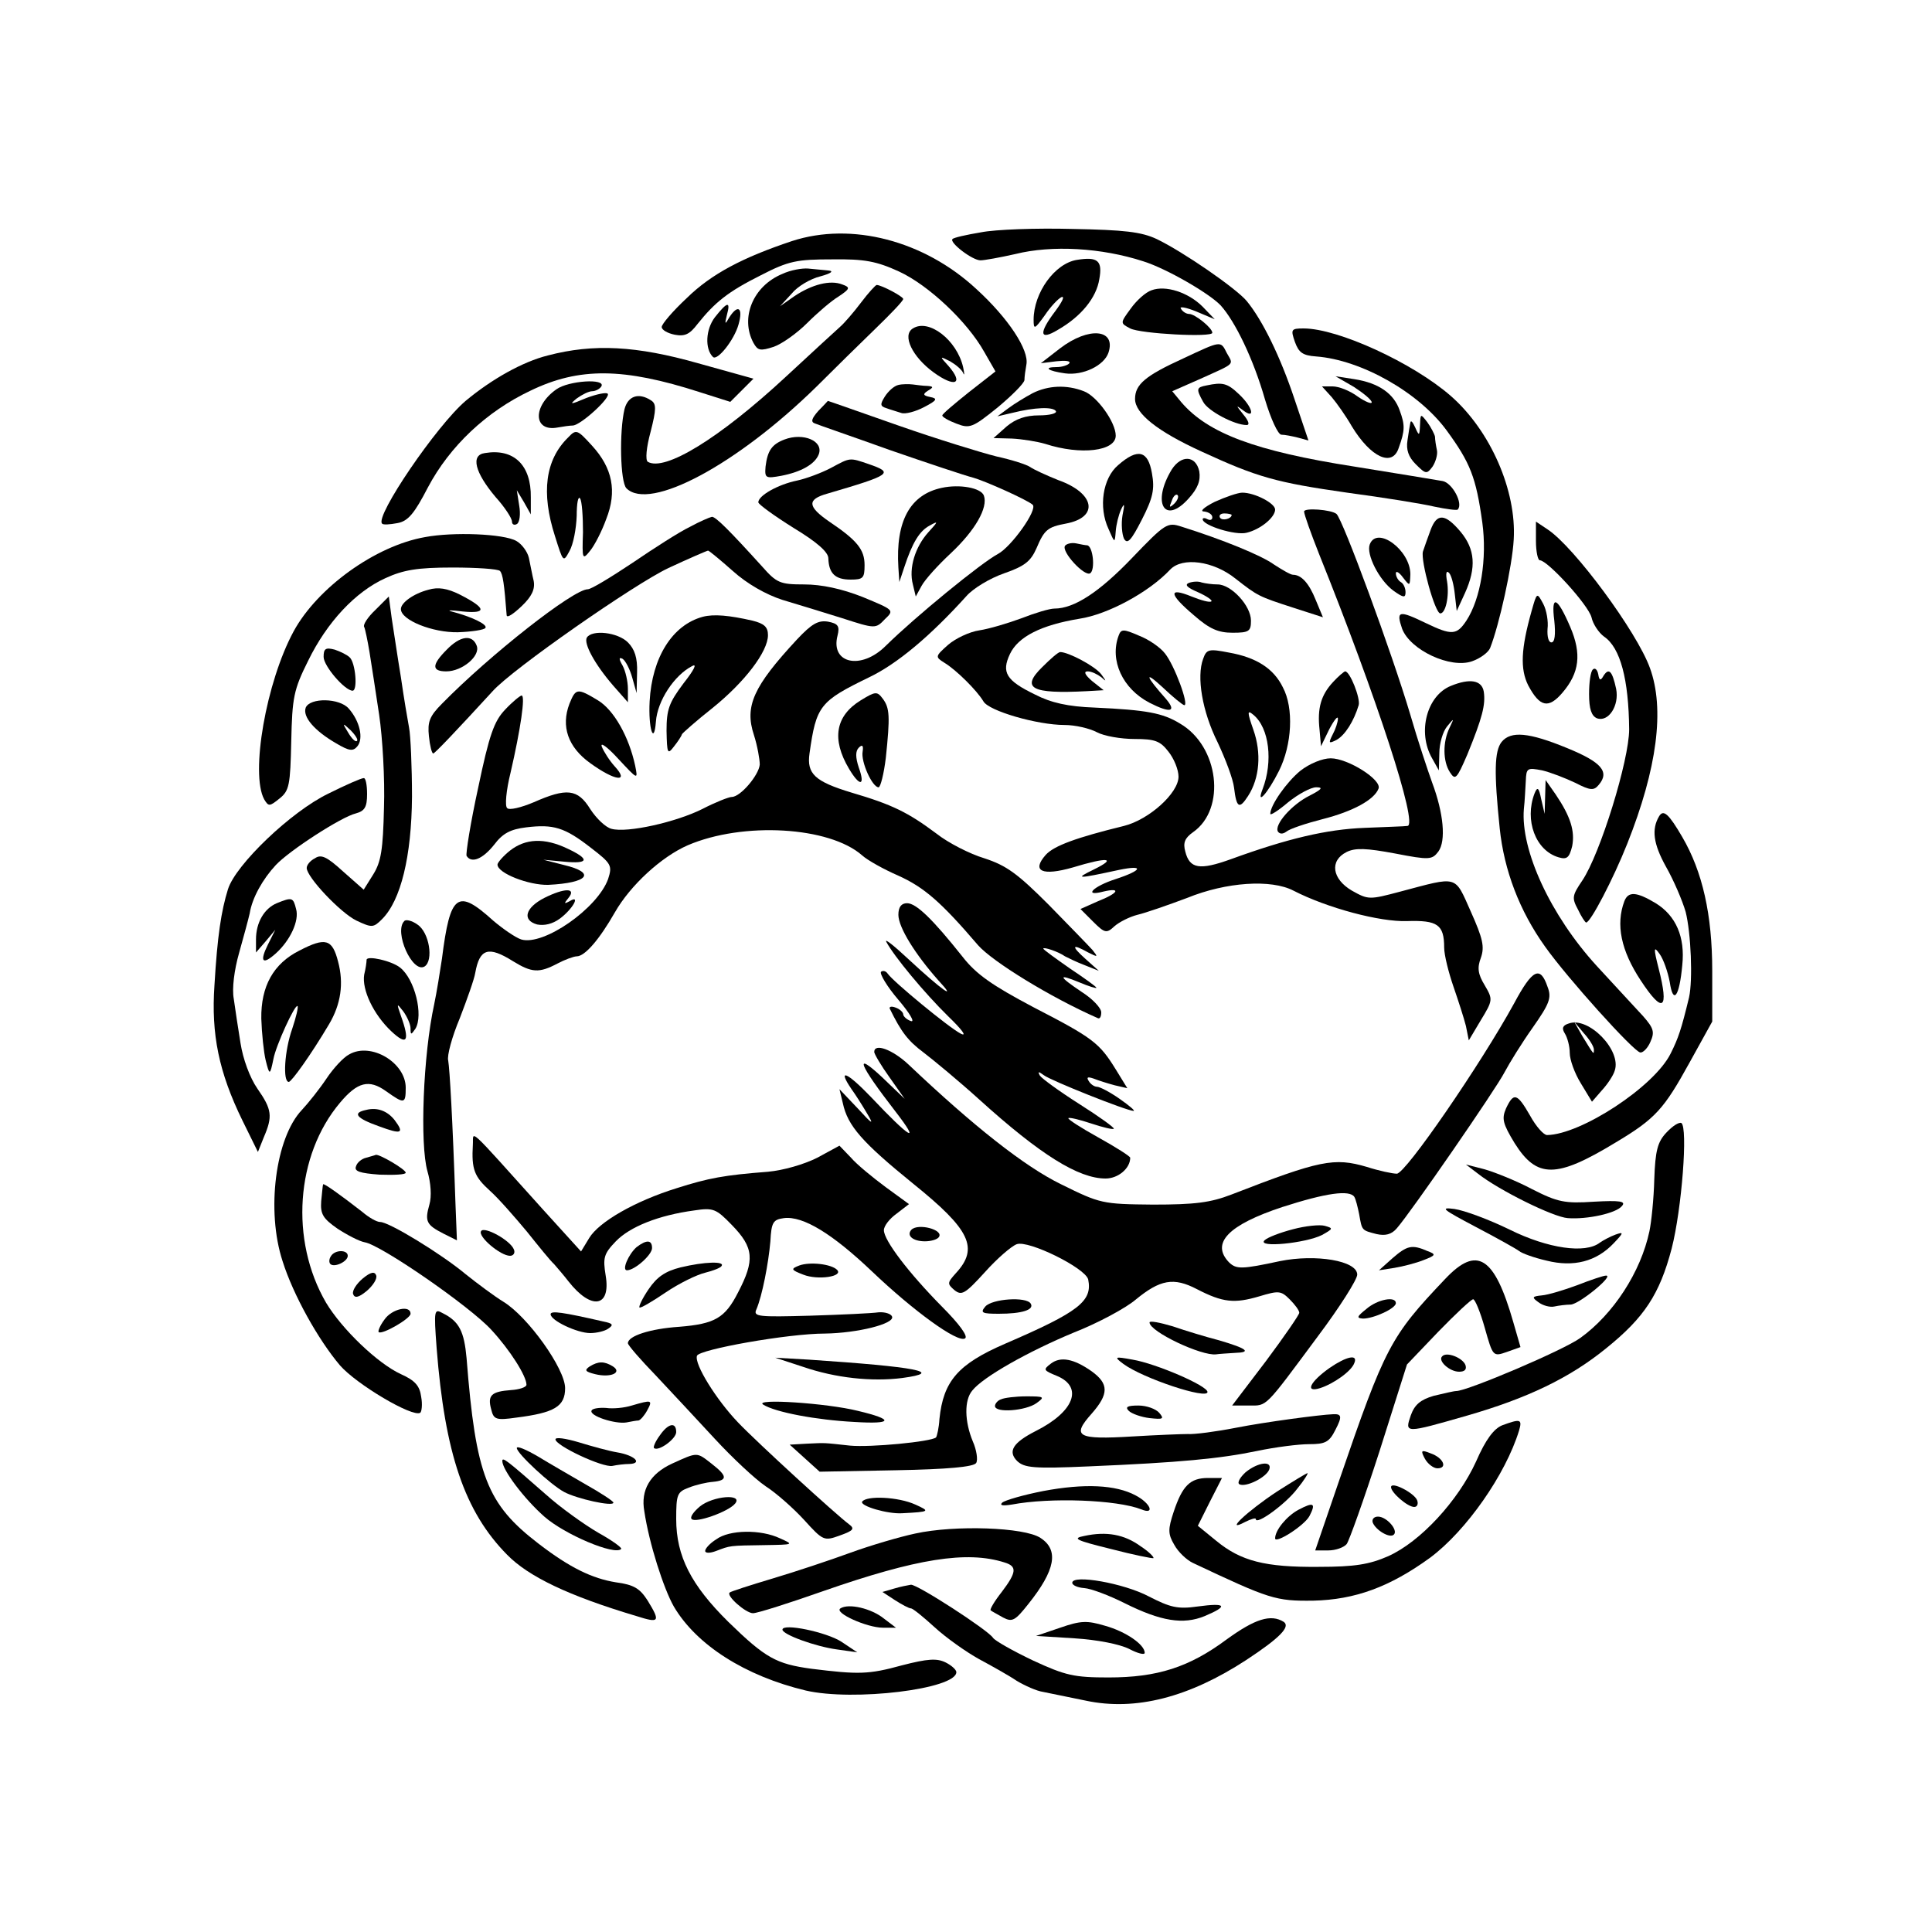 <?xml version="1.0" standalone="no"?>
<!DOCTYPE svg PUBLIC "-//W3C//DTD SVG 20010904//EN"
 "http://www.w3.org/TR/2001/REC-SVG-20010904/DTD/svg10.dtd">
<svg version="1.0" xmlns="http://www.w3.org/2000/svg"
 width="400pt" height="400pt" viewBox="0 0 400 400"
 preserveAspectRatio="xMidYMid meet">
<g transform="translate(0,400) scale(0.1,-0.1)"
fill="#000000" stroke="none">
<path d="M2031 3519 c-30 -5 -57 -11 -59 -14 -7 -7 41 -44 58 -44 8 0 41 6 72
13 76 19 179 13 265 -15 48 -15 136 -66 160 -91 30 -33 68 -111 92 -195 12
-40 27 -73 34 -73 7 0 22 -3 34 -6 l22 -6 -29 86 c-29 87 -66 163 -99 203 -23
27 -132 102 -186 128 -32 15 -67 19 -175 21 -74 2 -159 -1 -189 -7z"/>
<path d="M1640 3501 c-102 -34 -167 -68 -218 -118 -29 -27 -52 -54 -52 -60 0
-6 12 -13 27 -16 21 -4 31 1 47 22 36 45 63 67 131 101 58 30 75 33 148 33 67
1 92 -4 138 -25 61 -28 142 -104 177 -167 l23 -40 -55 -43 c-30 -24 -55 -45
-55 -48 -1 -3 13 -11 29 -17 28 -11 34 -8 85 33 30 25 55 50 56 57 0 7 2 21 4
32 6 30 -37 96 -104 157 -108 100 -258 139 -381 99z"/>
<path d="M2230 3462 c-46 -7 -90 -68 -90 -124 0 -21 2 -20 23 9 12 18 28 35
35 38 7 2 1 -10 -13 -29 -35 -46 -33 -62 5 -39 49 28 80 67 86 105 7 38 -3 47
-46 40z"/>
<path d="M1620 3433 c-61 -25 -88 -91 -60 -143 9 -16 14 -17 42 -8 17 6 48 28
69 49 21 21 50 46 65 55 24 16 25 19 8 25 -25 10 -63 0 -99 -24 l-30 -21 24
26 c12 15 39 31 60 36 22 6 28 11 16 12 -11 1 -30 3 -42 4 -12 1 -36 -3 -53
-11z"/>
<path d="M1783 3374 c-15 -20 -35 -43 -43 -50 -8 -7 -59 -54 -113 -104 -138
-128 -251 -197 -286 -176 -5 4 -3 29 6 62 12 47 12 58 1 65 -26 17 -48 9 -55
-18 -11 -46 -9 -151 4 -164 48 -48 229 49 394 211 36 36 91 90 122 120 31 30
57 57 57 61 0 5 -45 29 -55 29 -2 0 -17 -16 -32 -36z"/>
<path d="M2384 3399 c-12 -4 -31 -21 -43 -38 -22 -30 -22 -30 -1 -41 21 -11
170 -19 170 -9 0 10 -36 39 -48 39 -6 0 -14 5 -17 11 -4 5 10 3 32 -6 l38 -16
-25 26 c-30 30 -77 45 -106 34z"/>
<path d="M1480 3343 c-19 -25 -21 -65 -4 -82 9 -9 44 35 53 67 10 35 -1 43
-19 15 -9 -16 -10 -15 -5 5 8 29 1 28 -25 -5z"/>
<path d="M1890 3320 c-23 -14 -1 -59 43 -91 44 -32 63 -24 31 13 -19 21 -19
21 3 10 12 -7 24 -17 27 -24 3 -7 3 -2 0 12 -13 56 -71 101 -104 80z"/>
<path d="M2681 3292 c8 -22 16 -28 44 -30 93 -7 212 -74 270 -153 49 -67 61
-97 74 -191 10 -74 -3 -157 -33 -203 -20 -30 -30 -31 -84 -5 -56 27 -62 26
-49 -12 17 -44 100 -83 145 -67 17 6 33 18 37 27 19 48 46 170 49 225 6 101
-48 225 -130 297 -79 69 -234 140 -305 140 -26 0 -27 -2 -18 -28z"/>
<path d="M2195 3279 l-40 -31 32 4 c18 2 30 1 27 -4 -3 -4 -15 -8 -26 -8 -29
0 -19 -8 17 -13 37 -5 81 16 90 43 16 49 -41 54 -100 9z"/>
<path d="M2450 3258 c-79 -36 -100 -54 -100 -84 0 -30 46 -67 138 -109 115
-53 154 -64 301 -85 75 -10 156 -23 181 -29 24 -5 46 -8 48 -6 12 12 -11 55
-31 59 -12 2 -95 16 -183 30 -205 32 -303 69 -358 133 l-19 23 59 26 c73 33
68 28 54 53 -13 26 -11 26 -90 -11z"/>
<path d="M1134 3264 c-52 -13 -116 -49 -170 -94 -60 -51 -188 -239 -173 -254
2 -3 16 -2 32 1 22 4 35 20 63 74 45 85 121 157 212 200 101 49 193 48 351 -3
l63 -20 24 24 24 24 -115 32 c-127 36 -216 41 -311 16z"/>
<path d="M2803 3199 c20 -13 37 -27 37 -32 0 -4 -13 1 -29 12 -16 12 -39 21
-52 21 l-22 0 20 -22 c11 -13 30 -40 42 -61 39 -64 84 -85 97 -44 13 36 13 47
2 77 -12 35 -43 57 -94 65 l-39 6 38 -22z"/>
<path d="M1152 3194 c-50 -35 -48 -89 3 -79 11 2 25 4 31 4 17 1 80 59 72 66
-3 3 -23 -1 -44 -9 -33 -14 -36 -14 -20 -1 11 8 25 15 32 15 7 0 16 5 19 10
10 17 -68 12 -93 -6z"/>
<path d="M1860 3203 c-9 -2 -21 -13 -28 -24 -10 -16 -10 -20 3 -24 8 -3 22 -7
31 -10 8 -3 30 3 47 12 27 14 29 18 13 21 -15 3 -16 6 -5 13 12 7 12 9 -1 10
-8 0 -22 2 -30 3 -8 1 -22 1 -30 -1z"/>
<path d="M2498 3202 c-21 -4 -22 -7 -7 -34 10 -19 65 -48 90 -48 7 0 4 9 -7
22 -15 19 -16 20 -1 9 27 -21 21 6 -8 33 -24 23 -34 25 -67 18z"/>
<path d="M2138 3186 c-15 -8 -38 -22 -50 -31 l-23 -17 30 7 c48 12 85 13 91 4
3 -5 -13 -9 -35 -9 -27 0 -48 -7 -67 -23 l-27 -24 38 -1 c21 -1 52 -6 69 -11
74 -24 146 -15 146 17 0 28 -39 82 -66 92 -36 14 -74 12 -106 -4z"/>
<path d="M1694 3149 c-14 -16 -16 -23 -6 -26 7 -3 77 -27 155 -55 78 -27 156
-53 172 -57 25 -7 112 -46 123 -56 11 -10 -44 -87 -72 -102 -34 -18 -170 -129
-232 -190 -51 -51 -115 -37 -100 21 5 20 1 25 -20 29 -20 3 -33 -4 -64 -37
-90 -97 -109 -138 -89 -198 7 -22 12 -50 12 -61 -2 -22 -40 -67 -58 -67 -6 0
-34 -11 -61 -25 -54 -27 -155 -50 -188 -41 -12 3 -31 21 -44 41 -26 42 -49 44
-117 14 -26 -11 -51 -17 -55 -12 -5 4 -2 37 7 73 21 91 31 160 23 160 -3 0
-19 -13 -34 -29 -23 -24 -33 -52 -56 -162 -16 -73 -26 -137 -24 -141 10 -16
33 -7 57 23 18 24 34 32 66 36 57 7 80 0 134 -42 43 -33 45 -37 36 -65 -22
-61 -134 -139 -180 -125 -12 4 -38 22 -58 39 -74 67 -89 56 -106 -79 -4 -27
-11 -70 -16 -94 -23 -105 -30 -290 -14 -346 7 -24 9 -52 4 -69 -10 -35 -6 -42
29 -60 l28 -14 -3 76 c-6 177 -12 278 -15 296 -3 10 8 50 24 88 15 39 30 81
32 94 9 50 27 56 78 24 39 -24 54 -25 92 -5 15 8 34 15 40 15 17 0 47 35 79
91 32 56 96 115 151 139 114 49 293 39 361 -21 11 -10 45 -29 75 -42 53 -24
88 -54 165 -144 30 -34 150 -108 248 -151 4 -2 7 3 7 12 0 9 -18 28 -40 42
-49 33 -51 39 -5 20 19 -8 35 -13 35 -11 0 2 -25 20 -55 40 -30 21 -55 39 -55
41 0 4 31 -6 45 -16 6 -3 24 -12 40 -18 l30 -12 -28 25 c-30 27 -28 32 6 13
20 -10 21 -10 9 5 -8 9 -49 51 -91 94 -64 64 -87 81 -133 96 -30 9 -75 32 -99
51 -59 44 -91 60 -176 85 -76 23 -93 39 -87 81 14 99 21 108 124 158 58 28
126 85 201 168 14 16 49 37 78 47 43 15 55 25 67 52 16 38 23 44 61 51 69 13
60 63 -16 90 -25 10 -51 22 -58 27 -7 5 -38 15 -70 22 -32 8 -123 36 -203 64
-80 28 -145 51 -146 51 0 0 -9 -10 -20 -21z"/>
<path d="M2940 3120 c-1 -23 -2 -23 -10 -5 -5 11 -9 16 -10 10 -1 -5 -4 -22
-6 -37 -3 -19 2 -34 17 -49 21 -21 23 -21 35 -5 6 9 11 25 9 34 -2 9 -4 22 -4
28 -1 5 -8 19 -16 30 -14 18 -14 18 -15 -6z"/>
<path d="M1176 3094 c-47 -46 -56 -114 -27 -204 17 -54 17 -55 30 -31 8 14 14
46 15 73 0 26 3 42 7 36 4 -6 6 -38 6 -70 -2 -57 -1 -58 15 -38 9 11 24 40 33
65 23 58 13 106 -29 152 -31 34 -33 35 -50 17z"/>
<path d="M1624 3090 c-26 -10 -35 -23 -39 -56 -2 -24 0 -25 33 -19 41 8 69 24
77 44 11 28 -32 46 -71 31z"/>
<path d="M1004 3062 c-30 -4 -21 -40 22 -91 19 -21 34 -44 34 -51 0 -6 5 -8
10 -5 6 3 8 21 5 38 l-5 32 15 -25 14 -25 0 35 c1 67 -35 102 -95 92z"/>
<path d="M2315 3037 c-32 -27 -41 -87 -20 -132 13 -30 13 -30 15 -5 1 14 6 34
11 45 7 15 8 12 3 -12 -3 -18 -1 -39 3 -48 7 -13 15 -4 37 39 23 45 27 63 21
96 -8 47 -29 53 -70 17z"/>
<path d="M1720 3031 c-19 -10 -51 -22 -70 -26 -39 -8 -80 -31 -80 -45 0 -4 33
-28 73 -53 48 -29 72 -50 72 -63 1 -31 14 -44 46 -44 26 0 29 3 29 30 0 32
-15 51 -73 90 -45 31 -47 46 -4 58 133 39 138 43 86 61 -41 14 -38 14 -79 -8z"/>
<path d="M2426 3028 c-42 -69 -15 -116 35 -60 19 21 25 37 22 56 -7 33 -37 35
-57 4z m5 -71 c-10 -9 -11 -8 -5 6 3 10 9 15 12 12 3 -3 0 -11 -7 -18z"/>
<path d="M1950 2990 c-66 -14 -96 -69 -90 -165 l2 -30 10 30 c17 52 32 76 53
87 18 10 18 9 -3 -14 -27 -30 -41 -74 -32 -108 l6 -25 12 22 c7 13 34 43 61
68 50 47 77 94 68 119 -6 16 -50 24 -87 16z"/>
<path d="M2515 2961 c-22 -11 -32 -20 -22 -20 9 -1 17 -6 17 -12 0 -5 -4 -7
-10 -4 -5 3 -10 3 -10 0 0 -13 68 -34 91 -28 29 7 59 32 59 48 0 13 -42 35
-68 35 -9 0 -35 -9 -57 -19z m35 -27 c0 -8 -19 -13 -24 -6 -3 5 1 9 9 9 8 0
15 -2 15 -3z"/>
<path d="M2700 2941 c0 -6 14 -45 31 -88 119 -296 206 -562 183 -563 -5 -1
-45 -2 -89 -4 -78 -3 -159 -22 -277 -65 -64 -23 -85 -20 -94 16 -5 18 -1 28
16 40 69 48 54 178 -27 225 -36 22 -69 28 -176 33 -56 2 -91 10 -124 27 -60
29 -70 46 -52 84 17 36 65 60 144 73 59 9 144 55 188 102 25 26 89 18 135 -19
46 -36 48 -37 119 -60 l62 -20 -15 36 c-14 35 -30 52 -47 52 -5 0 -22 10 -39
21 -26 19 -107 52 -193 79 -28 9 -33 6 -101 -65 -68 -71 -120 -105 -161 -105
-10 0 -40 -9 -68 -20 -27 -10 -67 -22 -87 -25 -21 -3 -50 -17 -65 -30 -27 -24
-27 -25 -8 -37 25 -15 68 -58 81 -80 11 -20 112 -49 168 -49 22 0 52 -7 67
-15 15 -8 50 -14 78 -14 42 0 53 -4 70 -26 12 -15 21 -38 21 -52 0 -34 -61
-89 -113 -102 -98 -24 -145 -41 -162 -60 -30 -34 -7 -44 56 -26 72 22 93 20
44 -4 -41 -20 -36 -20 52 -1 53 11 48 -1 -7 -19 -47 -15 -68 -37 -26 -26 38 9
32 -3 -11 -20 l-36 -16 26 -26 c24 -24 28 -25 44 -10 10 9 32 20 48 24 17 4
63 20 103 35 81 33 174 39 220 15 70 -36 179 -65 235 -63 63 2 77 -7 77 -55 0
-15 9 -51 19 -80 10 -29 22 -66 26 -82 l6 -30 25 42 c25 41 25 43 8 72 -14 23
-16 36 -8 57 8 23 4 40 -21 96 -34 76 -25 73 -146 41 -64 -17 -66 -17 -100 2
-41 24 -47 62 -11 80 18 9 41 8 100 -3 72 -14 77 -13 90 4 16 22 11 79 -13
143 -9 25 -30 88 -45 140 -38 128 -140 405 -153 416 -11 9 -67 13 -67 5z"/>
<path d="M1428 2909 c-21 -10 -74 -44 -118 -74 -45 -30 -86 -55 -93 -55 -30 0
-203 -136 -302 -237 -26 -26 -30 -38 -27 -67 2 -20 6 -36 9 -36 3 0 46 45 123
129 41 46 294 222 364 255 43 20 80 36 82 36 2 0 25 -19 51 -42 30 -27 69 -49
103 -60 30 -9 86 -26 124 -38 68 -22 69 -22 88 -2 20 19 19 19 -46 46 -43 17
-85 26 -121 26 -50 0 -57 3 -87 37 -68 75 -96 103 -104 103 -5 -1 -26 -10 -46
-21z"/>
<path d="M2962 2903 c-6 -16 -13 -36 -16 -45 -5 -19 25 -128 36 -128 11 0 19
36 14 66 -3 16 -2 24 4 18 5 -5 10 -25 12 -44 l4 -35 17 37 c24 53 21 91 -9
127 -32 38 -49 39 -62 4z"/>
<path d="M3180 2880 c0 -22 4 -40 8 -40 16 0 100 -92 107 -118 3 -14 15 -32
26 -40 34 -23 51 -89 52 -192 0 -64 -60 -258 -97 -313 -21 -31 -22 -36 -9 -60
7 -15 15 -27 17 -27 9 0 56 90 85 163 62 156 78 279 47 364 -27 75 -157 251
-212 287 l-24 16 0 -40z"/>
<path d="M880 2888 c-103 -18 -223 -105 -272 -195 -57 -105 -90 -295 -61 -348
9 -15 11 -15 32 2 20 16 22 28 24 118 2 91 5 107 35 167 39 80 98 143 160 171
37 17 66 22 139 22 50 0 94 -3 98 -7 6 -6 9 -27 14 -92 1 -6 14 3 31 19 21 20
28 35 25 52 -3 12 -7 34 -10 48 -3 13 -15 29 -26 35 -26 15 -131 19 -189 8z"/>
<path d="M2836 2873 c-8 -20 19 -74 49 -96 21 -15 25 -15 25 -3 0 8 -4 18 -10
21 -5 3 -10 11 -10 18 0 6 7 2 15 -9 14 -18 14 -18 15 7 0 50 -69 101 -84 62z"/>
<path d="M2205 2870 c-8 -12 40 -64 52 -57 11 7 6 56 -6 58 -3 0 -14 2 -23 4
-10 2 -20 -1 -23 -5z"/>
<path d="M2461 2793 c-9 -4 -2 -10 19 -19 18 -8 31 -17 28 -19 -3 -3 -21 2
-41 10 -49 20 -47 5 5 -39 32 -28 50 -36 80 -36 34 0 38 3 38 25 0 31 -41 75
-69 75 -11 0 -25 2 -33 4 -7 3 -19 2 -27 -1z"/>
<path d="M887 2779 c-31 -8 -57 -27 -57 -40 0 -23 66 -49 118 -48 29 1 55 5
57 9 5 7 -28 23 -70 34 -11 3 -1 3 23 0 51 -5 49 7 -6 35 -26 13 -45 16 -65
10z"/>
<path d="M3171 2735 c-22 -78 -24 -120 -7 -154 24 -45 42 -49 71 -15 35 41 40
80 16 136 -27 63 -40 68 -33 13 3 -29 1 -45 -6 -45 -6 0 -9 12 -8 28 2 15 -2
39 -9 52 -13 24 -13 24 -24 -15z"/>
<path d="M777 2737 c-16 -15 -26 -31 -23 -35 2 -4 7 -28 11 -52 4 -25 13 -83
20 -130 7 -47 12 -133 10 -192 -2 -87 -6 -112 -22 -138 l-20 -32 -43 38 c-33
30 -45 36 -58 27 -10 -5 -17 -14 -17 -20 0 -19 70 -93 103 -109 32 -15 35 -15
53 3 39 39 61 130 62 253 0 63 -3 128 -6 143 -3 16 -11 63 -17 105 -7 42 -15
97 -19 122 l-6 45 -28 -28z"/>
<path d="M1455 2723 c-63 -17 -105 -84 -110 -175 -3 -56 9 -93 13 -42 3 43 38
96 75 115 11 6 4 -8 -18 -36 -30 -40 -35 -54 -35 -98 1 -47 2 -50 15 -33 8 10
16 22 17 26 2 3 30 28 63 54 67 54 115 117 115 151 0 17 -8 24 -32 30 -48 11
-80 14 -103 8z"/>
<path d="M2316 2684 c-19 -51 8 -110 64 -139 43 -22 57 -19 34 8 -42 47 -46
60 -8 25 22 -21 43 -38 46 -38 10 0 -20 82 -40 107 -9 12 -33 29 -54 37 -32
14 -37 14 -42 0z"/>
<path d="M1215 2680 c-7 -12 16 -55 55 -100 l30 -34 0 28 c0 15 -5 37 -11 48
-8 14 -8 18 0 14 6 -4 15 -21 20 -39 l9 -32 1 43 c1 30 -5 48 -19 62 -21 21
-74 27 -85 10z"/>
<path d="M925 2655 c-31 -31 -32 -45 -1 -45 33 0 71 32 63 53 -9 24 -34 21
-62 -8z"/>
<path d="M670 2640 c0 -19 44 -70 60 -70 11 0 6 58 -6 69 -5 5 -19 12 -31 16
-19 5 -23 2 -23 -15z"/>
<path d="M2491 2636 c-14 -37 -2 -109 30 -173 16 -34 32 -76 34 -94 5 -42 11
-45 29 -17 24 37 28 89 11 137 -13 37 -13 42 0 31 33 -27 41 -97 19 -154 -14
-36 11 -8 34 38 27 54 31 130 8 173 -19 39 -55 62 -112 72 -41 8 -46 7 -53
-13z"/>
<path d="M2158 2619 c-45 -44 -23 -56 92 -50 l35 2 -24 19 c-15 13 -18 20 -9
20 8 0 20 -6 28 -12 11 -10 11 -9 0 6 -13 17 -68 46 -85 46 -4 0 -20 -14 -37
-31z"/>
<path d="M3298 2614 c-5 -4 -8 -27 -8 -51 0 -31 5 -45 16 -50 24 -9 47 26 40
61 -8 37 -15 44 -26 27 -6 -11 -9 -10 -11 3 -2 10 -7 14 -11 10z"/>
<path d="M2760 2588 c-25 -27 -33 -54 -28 -99 l3 -34 17 35 c10 19 18 29 18
22 0 -7 -5 -22 -11 -33 -9 -18 -8 -19 8 -11 18 10 36 39 46 72 4 14 -18 70
-28 70 -2 0 -14 -10 -25 -22z"/>
<path d="M3004 2580 c-50 -20 -70 -96 -39 -150 l14 -25 1 36 c0 19 7 44 16 55
15 18 15 18 5 -3 -14 -29 -14 -69 1 -92 11 -17 14 -14 36 37 31 76 38 103 34
130 -4 24 -29 28 -68 12z"/>
<path d="M1179 2543 c-18 -47 -3 -90 43 -123 51 -37 82 -41 51 -7 -11 12 -23
31 -27 41 -4 11 12 -1 34 -25 41 -44 41 -44 35 -14 -13 60 -44 115 -77 135
-43 26 -46 25 -59 -7z"/>
<path d="M1782 2550 c-52 -32 -61 -80 -24 -142 22 -37 34 -36 20 3 -7 21 -7
34 0 41 7 7 10 5 8 -8 -4 -21 20 -74 33 -74 4 0 11 28 15 61 9 86 8 103 -6
122 -12 16 -15 16 -46 -3z"/>
<path d="M633 2535 c-7 -19 18 -48 63 -74 27 -16 35 -17 44 -6 13 16 5 52 -18
78 -19 22 -80 23 -89 2z m106 -69 c-3 -3 -11 5 -18 17 -13 21 -12 21 5 5 10
-10 16 -20 13 -22z"/>
<path d="M3109 2464 c-15 -19 -16 -63 -4 -179 9 -87 41 -171 94 -245 46 -65
184 -218 197 -219 6 -1 16 10 21 22 9 20 7 28 -15 53 -15 16 -58 63 -96 104
-96 105 -158 240 -151 325 2 17 3 43 4 58 1 27 3 28 34 22 17 -4 48 -16 69
-26 31 -16 38 -16 48 -4 23 27 6 47 -65 76 -80 33 -117 36 -136 13z"/>
<path d="M2692 2404 c-28 -23 -62 -71 -62 -89 0 -4 17 7 37 24 21 17 47 31 58
31 15 0 12 -4 -13 -17 -37 -18 -75 -61 -66 -75 4 -5 10 -5 17 0 7 6 40 17 75
26 63 16 107 40 116 63 8 18 -63 63 -99 63 -17 0 -44 -11 -63 -26z"/>
<path d="M680 2357 c-77 -37 -192 -147 -208 -198 -14 -45 -22 -97 -28 -199 -7
-101 9 -180 58 -280 l32 -65 12 30 c19 44 17 58 -13 101 -16 23 -30 62 -35 94
-5 30 -11 71 -14 92 -4 21 1 60 11 95 9 32 19 69 22 82 5 32 27 71 54 100 28
30 136 100 166 107 18 5 23 13 23 40 0 19 -3 34 -7 33 -5 0 -37 -14 -73 -32z"/>
<path d="M3199 2350 l-1 -35 -7 30 c-5 25 -8 27 -14 12 -21 -55 2 -118 50
-132 17 -5 22 -1 28 23 6 31 -3 61 -34 107 l-21 30 -1 -35z"/>
<path d="M3435 2310 c-16 -27 -12 -57 14 -104 16 -28 34 -70 41 -94 11 -44 15
-141 7 -177 -16 -66 -22 -84 -38 -116 -34 -69 -186 -168 -256 -169 -7 0 -23
18 -35 40 -27 47 -34 49 -50 15 -9 -21 -7 -31 18 -72 46 -73 86 -73 208 1 84
50 101 70 154 166 l47 85 0 105 c0 116 -20 205 -62 277 -28 48 -39 58 -48 43z"/>
<path d="M1056 2239 c-14 -11 -26 -25 -26 -29 0 -18 65 -43 105 -42 83 4 100
25 33 41 l-43 11 43 -4 c51 -5 54 5 7 27 -48 23 -87 21 -119 -4z"/>
<path d="M1127 2141 c-39 -20 -47 -46 -15 -55 15 -3 32 1 47 12 27 20 44 51
20 36 -11 -6 -12 -5 -2 7 17 21 -8 21 -50 0z"/>
<path d="M3363 2134 c-18 -48 -7 -102 34 -164 46 -70 59 -61 37 25 -11 43 -10
47 2 30 8 -11 17 -37 21 -58 7 -48 20 -31 26 35 6 58 -13 102 -55 128 -40 24
-57 25 -65 4z"/>
<path d="M573 2130 c-26 -11 -43 -40 -43 -75 l0 -27 20 23 20 24 -15 -30 c-18
-36 -12 -44 16 -19 30 27 49 68 42 92 -6 24 -8 25 -40 12z"/>
<path d="M1860 2106 c0 -26 35 -82 83 -136 41 -44 7 -20 -62 44 -30 28 -50 44
-46 36 16 -30 79 -106 128 -154 29 -28 40 -43 26 -36 -25 13 -139 107 -151
124 -4 6 -10 7 -14 4 -3 -4 12 -30 36 -58 23 -27 35 -47 26 -44 -9 3 -16 10
-16 14 0 4 -7 11 -16 14 -8 3 -13 2 -12 -2 24 -49 38 -67 70 -91 21 -16 73
-59 115 -97 127 -115 206 -164 262 -164 26 0 51 21 51 43 0 3 -30 22 -66 42
-36 20 -64 38 -62 40 2 2 23 -3 47 -11 24 -8 45 -13 47 -11 2 2 -30 25 -71 51
-41 26 -78 53 -82 59 -5 9 -3 9 8 1 14 -11 172 -74 186 -74 4 0 -9 11 -29 25
-20 14 -41 25 -47 25 -5 0 -13 5 -17 12 -5 8 -2 9 10 5 10 -4 29 -10 44 -14
l26 -6 -24 39 c-34 55 -47 65 -171 129 -85 45 -118 68 -146 104 -62 78 -96
111 -115 111 -12 0 -18 -8 -18 -24z"/>
<path d="M837 2093 c-22 -22 17 -109 42 -94 19 12 10 71 -15 87 -11 8 -24 11
-27 7z"/>
<path d="M620 2032 c-54 -27 -80 -74 -79 -141 1 -31 5 -69 9 -86 8 -32 9 -32
16 2 5 28 45 115 50 110 2 -2 -3 -23 -11 -47 -16 -45 -20 -110 -7 -110 6 1 45
55 83 119 25 42 31 85 19 130 -12 47 -26 51 -80 23z"/>
<path d="M759 2013 c0 -5 -2 -19 -5 -31 -5 -31 19 -82 56 -117 33 -31 39 -21
20 32 -9 26 -9 27 5 9 8 -11 15 -27 15 -35 0 -14 1 -14 10 -1 17 28 -1 103
-32 127 -18 14 -68 25 -69 16z"/>
<path d="M3135 1923 c-69 -126 -225 -353 -243 -353 -9 0 -37 6 -62 14 -68 20
-97 14 -280 -57 -44 -17 -76 -21 -163 -21 -105 1 -109 2 -190 42 -76 37 -182
121 -316 248 -33 31 -71 45 -71 26 0 -4 14 -28 32 -53 l31 -44 -47 45 c-59 55
-48 27 27 -70 55 -71 32 -58 -50 29 -50 52 -70 60 -40 16 8 -11 22 -33 32 -50
15 -25 12 -24 -19 10 l-38 40 7 -29 c10 -47 40 -81 146 -167 118 -95 136 -133
88 -185 -18 -20 -18 -22 -3 -35 15 -12 22 -8 63 37 25 28 55 54 66 58 24 9
142 -49 148 -73 9 -45 -19 -67 -172 -133 -97 -42 -128 -77 -136 -156 -1 -18
-5 -35 -7 -38 -10 -9 -136 -21 -178 -17 -56 6 -49 6 -90 4 l-35 -2 31 -28 31
-28 158 3 c107 2 161 7 166 15 4 6 1 27 -7 45 -17 41 -18 85 -1 105 22 28 116
81 210 120 51 20 108 51 128 68 51 42 79 47 127 22 54 -28 78 -30 129 -15 40
12 45 12 63 -6 11 -11 20 -23 20 -28 0 -4 -31 -49 -69 -100 l-70 -92 35 0 c38
0 31 -7 143 144 45 60 81 117 81 127 0 29 -86 43 -160 28 -79 -17 -90 -17
-105 -3 -39 40 -2 78 110 115 90 29 139 36 149 21 3 -5 7 -21 10 -36 6 -34 5
-33 36 -41 18 -4 31 -1 42 12 29 33 205 288 223 323 10 19 36 61 58 92 35 50
40 62 31 85 -15 44 -31 37 -69 -34z"/>
<path d="M3248 1881 c-13 -4 -15 -10 -8 -21 5 -8 10 -26 10 -40 0 -14 10 -42
23 -63 l23 -38 20 23 c12 13 24 31 27 41 15 42 -54 113 -95 98z m52 -54 c0
-12 0 -11 -24 28 l-17 30 20 -24 c12 -13 21 -28 21 -34z"/>
<path d="M723 1817 c-12 -6 -33 -29 -47 -50 -14 -21 -37 -50 -51 -65 -55 -58
-74 -209 -40 -313 22 -70 74 -163 119 -216 34 -39 150 -108 166 -98 3 2 5 17
2 33 -3 23 -13 34 -42 47 -48 22 -122 93 -155 148 -75 129 -63 305 29 414 36
43 60 49 95 24 38 -27 41 -27 41 7 0 52 -72 95 -117 69z"/>
<path d="M758 1702 c-29 -6 -21 -17 27 -34 46 -17 53 -15 32 13 -15 19 -36 27
-59 21z"/>
<path d="M3450 1655 c-18 -19 -23 -37 -25 -97 -1 -40 -6 -88 -10 -107 -18 -85
-75 -172 -143 -221 -34 -25 -234 -110 -257 -110 -5 0 -26 -5 -47 -10 -27 -8
-39 -18 -47 -40 -13 -38 -13 -38 116 -1 125 36 213 78 289 140 78 63 110 111
135 206 21 82 34 251 20 260 -5 2 -18 -6 -31 -20z"/>
<path d="M979 1630 c-3 -51 3 -66 35 -95 18 -16 52 -55 77 -85 24 -30 49 -61
56 -67 6 -7 20 -23 30 -36 47 -60 88 -54 77 12 -6 37 -4 45 21 71 29 30 88 54
163 64 39 6 45 3 77 -30 46 -47 48 -73 13 -140 -27 -53 -48 -65 -122 -71 -60
-4 -106 -19 -106 -34 0 -4 26 -34 58 -67 31 -33 86 -92 122 -131 36 -39 83
-83 105 -98 22 -14 58 -46 80 -70 39 -43 41 -44 74 -32 28 10 31 14 19 23 -27
20 -191 170 -230 211 -45 47 -91 121 -85 138 4 13 188 46 265 46 67 1 144 20
139 35 -2 6 -15 10 -28 9 -13 -2 -77 -5 -142 -7 -107 -3 -118 -2 -111 13 12
28 25 95 29 141 2 40 6 45 28 48 40 5 101 -33 182 -110 86 -82 178 -149 193
-139 7 4 -12 30 -48 66 -69 70 -120 137 -120 158 0 9 12 24 26 34 l26 20 -48
35 c-27 20 -60 47 -72 61 l-24 25 -46 -25 c-28 -14 -70 -26 -102 -29 -91 -7
-123 -13 -189 -34 -87 -27 -161 -70 -181 -103 l-17 -28 -79 87 c-162 180 -143
162 -145 134z"/>
<path d="M758 1603 c-9 -2 -19 -10 -21 -18 -4 -10 8 -14 49 -17 30 -1 54 0 54
4 0 7 -55 39 -62 37 -2 -1 -10 -3 -20 -6z"/>
<path d="M3060 1570 c43 -34 156 -90 186 -92 40 -3 100 10 112 25 9 10 -4 12
-58 9 -60 -4 -75 -1 -128 26 -32 17 -77 35 -98 41 l-39 10 25 -19z"/>
<path d="M669 1548 c-1 -2 -2 -17 -4 -35 -2 -27 4 -36 34 -57 20 -13 45 -26
56 -28 33 -5 217 -132 262 -181 39 -42 73 -96 73 -114 0 -5 -15 -10 -32 -11
-41 -3 -49 -11 -41 -40 5 -21 10 -23 52 -17 79 10 101 23 101 61 0 40 -77 148
-128 179 -18 11 -53 37 -78 57 -49 41 -158 108 -177 108 -7 0 -23 9 -37 21
-45 35 -80 60 -81 57z"/>
<path d="M3055 1460 c44 -23 85 -46 90 -50 6 -5 31 -14 57 -20 56 -14 103 -2
139 36 21 22 21 24 4 18 -11 -4 -26 -12 -33 -17 -30 -23 -107 -12 -186 27 -43
21 -94 40 -115 43 -31 4 -24 -1 44 -37z"/>
<path d="M2677 1455 c-27 -7 -53 -17 -59 -23 -16 -16 85 -6 119 11 23 13 24
14 6 19 -10 3 -40 0 -66 -7z"/>
<path d="M996 1451 c-7 -11 40 -51 60 -51 7 0 11 6 8 13 -7 19 -62 49 -68 38z"/>
<path d="M1887 1454 c-11 -12 3 -24 28 -24 13 0 26 4 29 9 10 15 -43 29 -57
15z"/>
<path d="M1318 1418 c-17 -15 -31 -48 -20 -48 16 0 52 32 52 46 0 17 -11 18
-32 2z"/>
<path d="M2883 1395 l-28 -25 32 5 c18 3 45 10 60 16 26 10 27 12 8 19 -32 14
-42 11 -72 -15z"/>
<path d="M685 1399 c-4 -6 -4 -13 -1 -16 8 -8 36 5 36 17 0 13 -27 13 -35 -1z"/>
<path d="M1409 1376 c-32 -8 -49 -20 -66 -45 -13 -19 -21 -36 -19 -38 2 -2 26
12 54 31 28 19 65 37 82 41 16 4 32 10 34 14 7 10 -35 9 -85 -3z"/>
<path d="M1655 1380 c-18 -7 -18 -9 8 -19 30 -12 84 -4 70 10 -12 12 -56 17
-78 9z"/>
<path d="M2992 1352 c-113 -119 -124 -139 -220 -419 l-49 -143 27 0 c15 0 32
6 38 13 5 6 36 93 68 192 l57 180 65 68 c36 37 68 67 72 67 4 0 15 -27 24 -59
17 -60 17 -60 46 -50 l28 10 -15 52 c-39 136 -75 159 -141 89z"/>
<path d="M751 1353 c-13 -11 -22 -25 -20 -32 3 -9 11 -8 28 6 13 11 22 25 20
32 -3 9 -11 8 -28 -6z"/>
<path d="M3265 1339 c-27 -10 -60 -20 -73 -21 -20 -2 -21 -4 -7 -14 9 -7 24
-11 33 -9 9 2 25 4 34 4 18 1 91 61 73 60 -5 0 -32 -9 -60 -20z"/>
<path d="M2040 1295 c-11 -13 -7 -15 28 -15 47 0 74 8 66 21 -9 15 -80 10 -94
-6z"/>
<path d="M2829 1290 c-20 -16 -21 -19 -7 -20 22 0 68 21 68 32 0 15 -38 8 -61
-12z"/>
<path d="M796 1268 c-9 -12 -14 -24 -12 -26 7 -6 66 28 66 38 0 19 -39 10 -54
-12z"/>
<path d="M904 1209 c17 -218 58 -339 146 -428 44 -45 127 -85 268 -127 47 -15
50 -12 23 32 -16 25 -28 33 -66 38 -49 8 -95 30 -160 80 -107 82 -130 141
-149 384 -5 55 -15 76 -49 93 -18 10 -19 8 -13 -72z"/>
<path d="M1140 1279 c0 -13 55 -39 82 -39 13 0 30 4 37 9 12 8 10 11 -10 15
-83 19 -109 23 -109 15z"/>
<path d="M2380 1262 c0 -19 108 -70 138 -66 6 1 24 2 39 3 35 1 25 9 -33 26
-27 7 -70 20 -96 29 -27 8 -48 12 -48 8z"/>
<path d="M2986 1192 c-10 -9 15 -32 35 -32 12 0 16 5 13 14 -6 15 -39 28 -48
18z"/>
<path d="M1663 1170 c67 -23 142 -31 205 -23 89 12 30 23 -193 38 l-70 4 58
-19z"/>
<path d="M2176 1177 c-17 -13 -16 -14 13 -26 54 -23 35 -74 -45 -114 -47 -24
-58 -42 -38 -62 15 -14 34 -16 148 -11 189 8 272 16 349 32 38 8 86 14 107 14
34 0 42 4 55 30 14 27 13 33 -5 32 -27 -1 -140 -16 -201 -28 -41 -8 -86 -14
-100 -13 -13 0 -64 -2 -114 -5 -115 -7 -127 0 -85 47 36 41 36 62 0 88 -37 26
-64 31 -84 16z"/>
<path d="M2326 1176 c41 -30 174 -74 174 -58 0 13 -107 59 -155 67 -38 7 -39
6 -19 -9z"/>
<path d="M2753 1168 c-41 -29 -52 -52 -20 -42 28 9 65 35 71 52 8 19 -16 14
-51 -10z"/>
<path d="M1221 1171 c-12 -8 -9 -11 11 -16 32 -8 57 3 37 16 -18 11 -30 11
-48 0z"/>
<path d="M2073 1103 c-7 -2 -13 -9 -13 -14 0 -15 64 -10 86 6 18 13 16 14 -21
14 -22 0 -46 -3 -52 -6z"/>
<path d="M1308 1090 c-16 -5 -39 -7 -53 -5 -14 1 -28 -1 -30 -5 -7 -11 49 -29
72 -25 10 2 21 4 25 4 4 1 12 10 18 21 12 22 9 22 -32 10z"/>
<path d="M1580 1092 c25 -16 111 -32 189 -36 80 -5 83 5 7 23 -64 16 -216 26
-196 13z"/>
<path d="M2337 1079 c6 -6 26 -13 43 -15 28 -3 31 -2 20 11 -7 8 -26 15 -43
15 -23 0 -28 -3 -20 -11z"/>
<path d="M3110 1049 c-17 -7 -34 -29 -54 -75 -37 -81 -115 -166 -182 -196 -39
-17 -69 -22 -144 -22 -111 -1 -161 12 -212 54 l-38 31 25 50 25 49 -29 0 c-37
0 -53 -16 -71 -70 -12 -36 -12 -46 1 -68 8 -15 26 -32 39 -38 159 -75 171 -79
249 -78 86 2 158 28 242 89 75 56 156 172 184 263 7 24 3 25 -35 11z"/>
<path d="M1366 1028 c-9 -12 -14 -24 -12 -26 9 -8 46 19 46 33 0 22 -17 18
-34 -7z"/>
<path d="M1150 1020 c0 -13 98 -59 118 -55 9 2 25 4 35 4 28 1 11 18 -25 24
-18 3 -54 13 -80 21 -27 8 -48 11 -48 6z"/>
<path d="M1070 1002 c0 -11 70 -76 98 -91 26 -14 102 -31 102 -22 0 3 -26 20
-58 38 -31 18 -76 44 -99 58 -24 14 -43 22 -43 17z"/>
<path d="M2950 980 c6 -11 18 -20 26 -20 22 0 12 22 -14 31 -20 8 -21 6 -12
-11z"/>
<path d="M1392 970 c-46 -21 -66 -55 -58 -99 10 -67 40 -160 61 -197 47 -80
148 -144 273 -174 99 -23 312 3 312 38 0 5 -10 14 -22 20 -18 9 -37 8 -91 -6
-69 -19 -90 -19 -187 -7 -73 10 -95 22 -172 97 -77 76 -108 136 -108 213 0 51
2 56 26 65 15 6 37 11 50 12 31 3 30 12 -2 37 -32 25 -29 25 -82 1z"/>
<path d="M1040 975 c0 -18 45 -78 87 -115 42 -37 146 -81 159 -67 3 2 -19 18
-48 34 -29 17 -78 52 -108 79 -82 72 -90 78 -90 69z"/>
<path d="M2579 952 c-12 -11 -18 -22 -13 -25 13 -7 56 14 62 31 6 18 -23 15
-49 -6z"/>
<path d="M2644 912 c-62 -41 -111 -87 -66 -63 12 6 22 9 22 6 0 -14 63 32 86
63 14 17 23 32 21 32 -2 0 -30 -17 -63 -38z"/>
<path d="M2160 913 c-41 -8 -79 -19 -85 -24 -6 -6 1 -7 20 -4 79 15 217 10
268 -10 29 -12 19 13 -12 29 -41 22 -106 25 -191 9z"/>
<path d="M2880 921 c0 -11 34 -41 48 -41 6 0 9 6 6 14 -6 15 -54 40 -54 27z"/>
<path d="M1449 881 c-13 -11 -21 -22 -17 -26 8 -9 76 15 90 32 17 21 -46 16
-73 -6z"/>
<path d="M1785 891 c-5 -9 53 -26 83 -24 58 3 58 4 27 18 -35 16 -101 19 -110
6z"/>
<path d="M2688 874 c-24 -13 -48 -42 -48 -59 0 -12 60 26 71 46 14 27 9 30
-23 13z"/>
<path d="M2842 848 c6 -16 36 -34 44 -25 9 9 -15 37 -33 37 -8 0 -13 -5 -11
-12z"/>
<path d="M1895 825 c-33 -7 -94 -25 -135 -40 -41 -15 -113 -39 -160 -53 -47
-14 -87 -27 -89 -29 -9 -6 33 -43 48 -43 9 0 75 21 146 46 192 67 297 84 375
59 26 -8 25 -20 -6 -61 -15 -19 -25 -36 -23 -38 2 -2 14 -8 26 -15 19 -10 25
-6 52 28 56 70 64 112 25 137 -33 22 -177 27 -259 9z"/>
<path d="M1483 813 c-13 -8 -23 -19 -23 -24 0 -5 10 -5 23 0 29 11 26 11 100
12 61 1 61 1 32 14 -40 19 -105 18 -132 -2z"/>
<path d="M2245 820 c-26 -5 -18 -9 55 -27 46 -12 86 -20 88 -19 2 2 -10 14
-27 25 -33 24 -70 31 -116 21z"/>
<path d="M2220 723 c0 -5 11 -10 25 -11 14 -1 51 -15 83 -31 76 -38 122 -45
166 -27 50 21 45 28 -14 20 -42 -6 -57 -2 -102 21 -51 27 -158 46 -158 28z"/>
<path d="M1851 711 l-24 -7 26 -17 c14 -9 29 -17 33 -17 4 0 26 -18 49 -39 24
-22 65 -51 92 -66 26 -14 62 -34 78 -45 17 -10 41 -21 55 -23 14 -3 53 -11 88
-18 103 -22 214 7 332 84 70 46 92 69 78 79 -27 17 -60 6 -118 -36 -78 -58
-144 -79 -245 -79 -71 0 -89 4 -156 35 -42 20 -79 41 -83 47 -10 16 -157 111
-170 110 -6 -1 -22 -4 -35 -8z"/>
<path d="M1740 670 c-14 -9 55 -40 88 -40 l27 0 -25 19 c-26 21 -73 32 -90 21z"/>
<path d="M2195 630 l-50 -17 80 -5 c47 -3 93 -12 113 -22 17 -9 32 -13 32 -8
0 17 -39 44 -82 56 -37 11 -50 11 -93 -4z"/>
<path d="M1620 626 c0 -10 68 -35 113 -41 l42 -6 -33 22 c-31 20 -122 39 -122
25z"/>
</g>
</svg>
